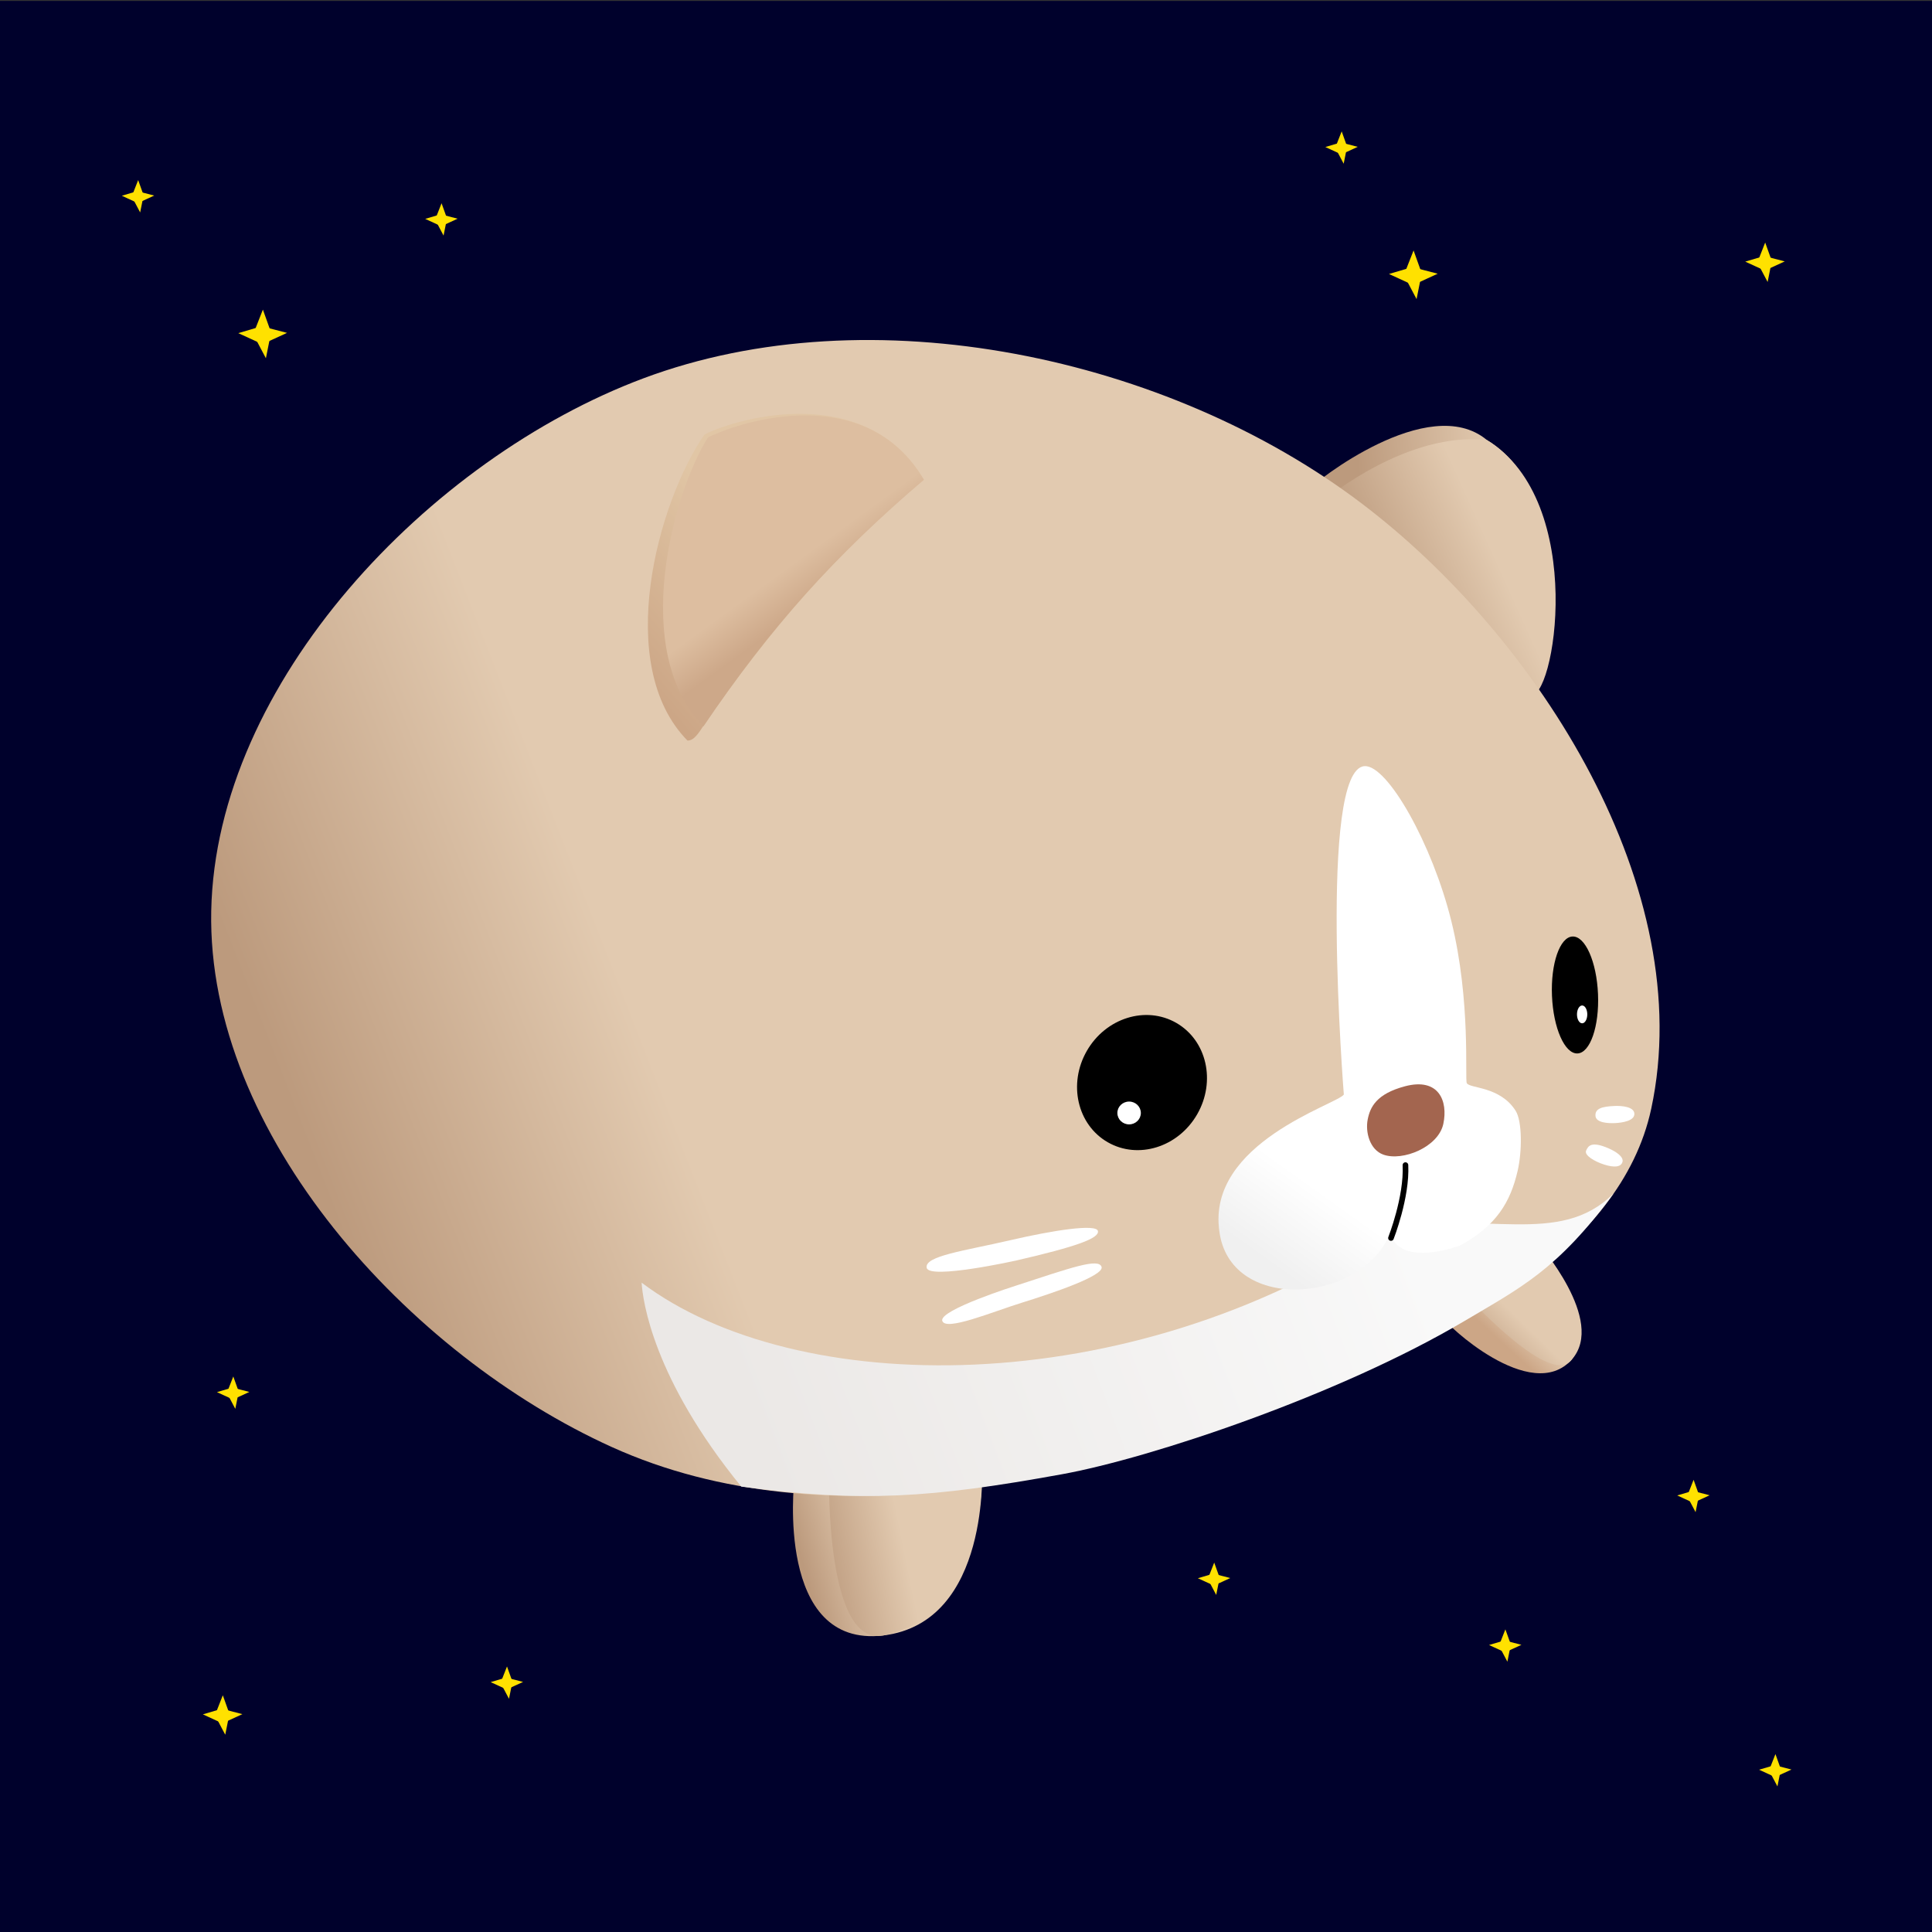 <?xml version="1.0" encoding="utf-8"?>
<svg width="500mm" height="500mm" viewBox="0 0 500 500" version="1.1" id="svg8" xmlns="http://www.w3.org/2000/svg" xmlns:xlink="http://www.w3.org/1999/xlink">
  <rect x="0" y="0" width="500" height="500" fill="#333333" stroke="none"/>
  <defs id="defs2">
    <linearGradient id="linearGradient5521">
      <stop style="stop-color:#cca686;stop-opacity:1" offset="0" id="stop5517"/>
      <stop style="stop-color:#e1c6a5;stop-opacity:1" offset="1" id="stop5519"/>
    </linearGradient>
    <linearGradient id="linearGradient5515">
      <stop style="stop-color:#cda889;stop-opacity:1" offset="0" id="stop5511"/>
      <stop style="stop-color:#ddbea0;stop-opacity:1" offset="1" id="stop5513"/>
    </linearGradient>
    <linearGradient id="linearGradient5441">
      <stop id="stop5437" offset="0" style="stop-color:#cca686;stop-opacity:1"/>
      <stop id="stop5439" offset="1" style="stop-color:#e2cab0;stop-opacity:1"/>
    </linearGradient>
    <linearGradient id="linearGradient5351">
      <stop id="stop5347" offset="0" style="stop-color:#ebe8e6;stop-opacity:1"/>
      <stop id="stop5349" offset="1" style="stop-color:#f9f9f9;stop-opacity:1"/>
    </linearGradient>
    <linearGradient id="linearGradient5290">
      <stop style="stop-color:#f0f0f0;stop-opacity:1" offset="0" id="stop5286"/>
      <stop style="stop-color:#ffffff;stop-opacity:1" offset="1" id="stop5288"/>
    </linearGradient>
    <linearGradient id="linearGradient5274">
      <stop style="stop-color:#bc9a7d;stop-opacity:1" offset="0" id="stop5270"/>
      <stop style="stop-color:#e2cab0;stop-opacity:1" offset="1" id="stop5272"/>
    </linearGradient>
    <linearGradient id="linearGradient5276" x1="134.205" y1="292.792" x2="192.535" y2="270.041" gradientUnits="userSpaceOnUse" gradientTransform="matrix(1.46,0,0,1.46,-111.463,-117.745)" xlink:href="#linearGradient5274"/>
    <linearGradient id="linearGradient5284" x1="300" y1="100.804" x2="309.239" y2="87.87" gradientUnits="userSpaceOnUse" gradientTransform="matrix(1.46,0,0,1.46,-110.116,179.491)" xlink:href="#linearGradient5290"/>
    <linearGradient gradientTransform="matrix(1.46,0,0,1.46,-111.463,-117.745)" id="linearGradient5276-9" x1="214.205" y1="346.27" x2="327.442" y2="302.959" gradientUnits="userSpaceOnUse" xlink:href="#linearGradient5351"/>
    <linearGradient id="linearGradient5369" x1="219.065" y1="359.193" x2="231.122" y2="355.769" gradientUnits="userSpaceOnUse" gradientTransform="matrix(1.46,0,0,1.46,-111.463,-117.745)" xlink:href="#linearGradient5274"/>
    <linearGradient gradientTransform="matrix(1.46,0,0,1.46,-111.463,-117.745)" id="linearGradient5369-0" x1="221.13" y1="357.834" x2="236.556" y2="354.737" gradientUnits="userSpaceOnUse" xlink:href="#linearGradient5274"/>
    <linearGradient id="linearGradient5411" x1="343.61" y1="319.614" x2="347.5" y2="315.399" gradientUnits="userSpaceOnUse" gradientTransform="matrix(1.46,0,0,1.46,-111.463,-117.745)" xlink:href="#linearGradient5441"/>
    <linearGradient gradientTransform="matrix(1.46,0,0,1.46,-111.463,-117.745)" id="linearGradient5411-0" x1="338.338" y1="322.304" x2="345.788" y2="314.638" gradientUnits="userSpaceOnUse" xlink:href="#linearGradient5274"/>
    <linearGradient id="linearGradient5451" x1="318.967" y1="181.495" x2="343.218" y2="178.882" gradientUnits="userSpaceOnUse" gradientTransform="matrix(1.46,0,0,1.46,-111.463,-117.745)" xlink:href="#linearGradient5274"/>
    <linearGradient id="linearGradient5451-1" x1="318.813" y1="186.03" x2="340.067" y2="176.423" gradientUnits="userSpaceOnUse" gradientTransform="matrix(1.46,0,0,1.46,-111.463,-117.745)" xlink:href="#linearGradient5274"/>
    <linearGradient id="linearGradient5485" x1="190.704" y1="201.834" x2="214.479" y2="181.407" gradientUnits="userSpaceOnUse" gradientTransform="matrix(1.46,0,0,1.46,-111.463,-117.745)" xlink:href="#linearGradient5521"/>
    <linearGradient gradientTransform="matrix(1.46,0,0,1.46,-111.463,-117.745)" id="linearGradient5485-2" x1="218.729" y1="188.683" x2="214.23" y2="182.488" gradientUnits="userSpaceOnUse" xlink:href="#linearGradient5515"/>
  </defs>
  <rect x="-0.368" y="0.238" width="502.105" height="502.105" style="fill: rgb(0, 1, 44);"/>
  <path style="display:inline;fill:url(#linearGradient5451);fill-opacity:1;stroke:none;stroke-width:0.386px;stroke-linecap:butt;stroke-linejoin:miter;stroke-opacity:1" d="m 339.443,126.104 c 0.406,-0.948 30.236,-24.828 45.349,-12.235 24.858,14.831 17.29,68.26 11.113,66.003 z" id="path5443"/>
  <path style="display:inline;fill:url(#linearGradient5451-1);fill-opacity:1;stroke:none;stroke-width:0.386px;stroke-linecap:butt;stroke-linejoin:miter;stroke-opacity:1" d="m 343.098,129.264 c 0.105,-0.36 21.307,-17.691 41.693,-15.395 26.322,16.051 17.42,68.368 11.113,66.003 z" id="path5443-9"/>
  <path style="display:inline;fill:url(#linearGradient5411);fill-opacity:1;stroke:none;stroke-width:0.386px;stroke-linecap:butt;stroke-linejoin:miter;stroke-opacity:1" d="m 373.899,341.424 c -0.383,0.643 22.342,22.35 32.911,10.381 8.896,-10.075 -8.702,-29.986 -8.702,-29.986 z" id="path5395"/>
  <path style="fill:url(#linearGradient5411-0);fill-opacity:1;stroke:none;stroke-width:0.386px;stroke-linecap:butt;stroke-linejoin:miter;stroke-opacity:1" d="m 380.368,336.304 c 0.34,0.013 21.043,22.967 26.442,15.501 7.875,-10.892 -8.702,-29.986 -8.702,-29.986 z" id="path5395-6"/>
  <path style="fill:url(#linearGradient5369);fill-opacity:1;stroke:none;stroke-width:0.386px;stroke-linecap:butt;stroke-linejoin:miter;stroke-opacity:1" d="m 205.55,383.253 c 0,0 -4.921,43.337 23.018,40.004 27.939,-3.334 25.558,-43.813 25.558,-43.813 z" id="path5353"/>
  <path style="fill:url(#linearGradient5369-0);fill-opacity:1;stroke:none;stroke-width:0.386px;stroke-linecap:butt;stroke-linejoin:miter;stroke-opacity:1" d="m 214.519,382.618 c 0.091,-0.003 -0.848,43.577 14.049,40.639 27.605,-5.445 25.558,-43.813 25.558,-43.813 z" id="path5353-6"/>
  <path style="display:inline;fill:url(#linearGradient5276);fill-opacity:1;stroke:none;stroke-width:0.386px;stroke-linecap:butt;stroke-linejoin:miter;stroke-opacity:1" d="m 158.385,374.511 c 55.528,25.137 125.917,8.805 182.293,-14.368 34.97,-14.374 78.716,-36.221 86.656,-73.187 C 439.494,230.343 398.507,165.224 352.352,130.257 302.221,92.279 225.358,75.858 166.467,97.929 111.069,118.691 55.835,176.622 54.666,235.771 c -1.141,57.73 51.116,114.927 103.718,138.74 z" id="path5268"/>
  <path style="display:inline;fill:url(#linearGradient5485);fill-opacity:1;stroke:none;stroke-width:0.386px;stroke-linecap:butt;stroke-linejoin:miter;stroke-opacity:1" d="m 177.916,191.657 c 1.727,0.051 2.951,-2.064 4.159,-3.839 16.3,-23.935 35.331,-45.876 57.024,-63.661 -14.794,-25.143 -47.349,-16.365 -56.776,-11.728 -12.146,17.595 -23.601,59.708 -4.408,79.229 z" id="path5477"/>
  <path style="display:inline;fill:url(#linearGradient5485-2);fill-opacity:1;stroke:none;stroke-width:0.386px;stroke-linecap:butt;stroke-linejoin:miter;stroke-opacity:1" d="m 182.069,187.953 c 17.361,-25.733 34.087,-44.19 57.031,-63.796 -14.794,-25.143 -46.451,-15.58 -55.878,-10.943 -9.003,14.227 -20.345,55.218 -1.153,74.739 z" id="path5477-3"/>
  <path style="display:inline;opacity:1;fill:url(#linearGradient5276-9);fill-opacity:1;stroke:none;stroke-width:0.387;stroke-linecap:butt;stroke-linejoin:miter;stroke-miterlimit:4;stroke-dasharray:none;stroke-opacity:1" d="m 191.851,384.741 c 31.333,4.143 49.152,2.933 82.954,-3.201 23.3,-4.228 72.097,-20.648 104.007,-39.558 14.627,-8.668 24.276,-13.318 38.772,-33.104 -14.109,14.115 -33.87,4.01 -58.424,9.451 -67.463,44.743 -153.354,43.577 -193.107,13.62 0.284,4.66 2.957,24.802 25.797,52.791 z" id="path5268-7"/>
  <ellipse style="fill:#000000;fill-opacity:1;stroke:none;stroke-width:3.126;stroke-linecap:round;stroke-miterlimit:4;stroke-dasharray:none;stroke-opacity:1" id="path4013" cx="395.842" cy="95.679" rx="16.468" ry="17.809" transform="rotate(29.881)"/>
  <ellipse style="fill:#ffffff;fill-opacity:1;stroke:none;stroke-width:3.126;stroke-linecap:round;stroke-miterlimit:4;stroke-dasharray:none;stroke-opacity:1" id="path4874" cx="292.212" cy="288.037" rx="3.038" ry="2.954"/>
  <path style="fill:#ffffff;fill-opacity:1;stroke:none;stroke-width:3.126;stroke-linecap:round;stroke-linejoin:miter;stroke-miterlimit:4;stroke-dasharray:none;stroke-opacity:1" d="m 416.396,297.235 c -4.565,-2.014 -5.371,-0.671 -5.908,0.537 -0.537,1.208 2.148,2.82 4.699,3.625 2.551,0.806 4.297,0.671 4.699,-0.671 0.403,-1.343 -1.682,-2.693 -3.491,-3.491 z" id="path4846"/>
  <path id="path4848" d="m 359.214,320.395 c -8.345,17.088 -41.029,19.07 -43.656,-1.811 -3.223,-22.826 30.48,-32.762 32.225,-35.313 0,0 -6.714,-84.322 5.371,-84.994 5.935,-0.33 17.532,20.175 22.459,40.138 5.105,20.685 3.445,40.877 3.992,41.902 0.757,1.419 8.609,0.755 12.653,7.175 1.694,2.69 1.675,10.476 0.506,15.517 -1.884,8.129 -5.516,14.197 -14.848,19.3 0,0 -13.788,5.331 -17.633,-1.79" style="fill:url(#linearGradient5284);fill-opacity:1;stroke:none;stroke-width:3.126;stroke-linecap:round;stroke-linejoin:miter;stroke-miterlimit:4;stroke-dasharray:none;stroke-opacity:1"/>
  <path style="fill:#ffffff;fill-opacity:1;stroke:none;stroke-width:3.126;stroke-linecap:round;stroke-linejoin:miter;stroke-miterlimit:4;stroke-dasharray:none;stroke-opacity:1" d="m 417.873,286.224 c -3.357,0.134 -5.081,0.693 -4.968,2.551 0.11,1.809 3.292,1.97 5.102,1.88 1.839,-0.092 5.039,-0.577 4.968,-2.417 -0.07,-1.827 -3.242,-2.088 -5.102,-2.014 z" id="path4842"/>
  <path style="fill:#ffffff;fill-opacity:1;stroke:none;stroke-width:3.126;stroke-linecap:round;stroke-linejoin:miter;stroke-miterlimit:4;stroke-dasharray:none;stroke-opacity:1" d="m 263.058,332.682 c 14.367,-4.699 21.215,-7.116 22.02,-4.834 0.806,2.283 -12.756,6.848 -20.543,9.265 -7.788,2.417 -19.872,7.519 -20.678,4.699 -0.806,-2.82 19.201,-9.13 19.201,-9.13 z" id="path4840"/>
  <path style="fill:#ffffff;fill-opacity:1;stroke:none;stroke-width:3.126;stroke-linecap:round;stroke-linejoin:miter;stroke-miterlimit:4;stroke-dasharray:none;stroke-opacity:1" d="m 262.924,326.237 c 15.71,-3.625 21.618,-5.774 21.215,-7.653 -0.403,-1.88 -11.279,-0.269 -22.826,2.417 -11.547,2.685 -22.155,4.028 -21.483,7.116 0.671,3.088 23.095,-1.88 23.095,-1.88 z" id="path4838"/>
  <ellipse style="fill:#000000;fill-opacity:1;stroke:none;stroke-width:3.126;stroke-linecap:round;stroke-miterlimit:4;stroke-dasharray:none;stroke-opacity:1" id="path4023" cx="396.528" cy="273.237" rx="5.962" ry="15.148" transform="matrix(0.999,-0.039,0.042,0.999,0,0)"/>
  <ellipse style="fill:#ffffff;fill-opacity:1;stroke:none;stroke-width:1.847;stroke-linecap:round;stroke-miterlimit:4;stroke-dasharray:none;stroke-opacity:1" id="path4878" cx="409.456" cy="262.523" rx="1.333" ry="2.306"/>
  <path style="fill:none;stroke:#000000;stroke-width:1.46;stroke-linecap:round;stroke-linejoin:miter;stroke-miterlimit:4;stroke-dasharray:none;stroke-opacity:1" d="m 359.987,320.395 c 0,0 4.145,-10.539 3.742,-18.864" id="path4895"/>
  <path style="fill:none;stroke-width:0.122" d="" id="path4015"/>
  <path style="display:inline;fill:#a3654f;fill-opacity:1;stroke:none;stroke-width:3.126;stroke-linecap:round;stroke-linejoin:miter;stroke-miterlimit:4;stroke-dasharray:none;stroke-opacity:1" d="m 363.627,281.122 c -7.432,1.961 -9.042,5.423 -9.668,8.593 -0.643,3.259 0.523,7.835 4.051,9.105 4.972,1.789 14.241,-1.933 15.523,-7.963 1.268,-5.966 -1.223,-12.026 -9.906,-9.735 z" id="path4897"/>
  <g style="" transform="matrix(0.123, 0, 0, 0.123, 27.571, 40.877)">
    <polygon style="fill: rgb(255, 225, 0);" points="66.554 46.598 52.999 81.067 70.751 114.651 77.99 78.517"/>
    <polygon style="fill: rgb(255, 225, 0);" points="67.163 48.442 53.608 82.911 71.36 116.495 78.599 80.361" transform="matrix(0.056, -0.998, 0.998, 0.056, -19.944, 143.84)"/>
  </g>
  <g style="" transform="matrix(0.185, 0, 0, 0.185, 55.725, 71.506)">
    <polygon style="fill: rgb(255, 225, 0);" points="66.554 46.598 52.999 81.067 70.751 114.651 77.99 78.517"/>
    <polygon style="fill: rgb(255, 225, 0);" points="67.163 48.442 53.608 82.911 71.36 116.495 78.599 80.361" transform="matrix(0.056, -0.998, 0.998, 0.056, -19.944, 143.84)"/>
  </g>
  <g style="" transform="matrix(0.123, 0, 0, 0.123, 106.091, 46.865)">
    <polygon style="fill: rgb(255, 225, 0);" points="66.554 46.598 52.999 81.067 70.751 114.651 77.99 78.517"/>
    <polygon style="fill: rgb(255, 225, 0);" points="67.163 48.442 53.608 82.911 71.36 116.495 78.599 80.361" transform="matrix(0.056, -0.998, 0.998, 0.056, -19.944, 143.84)"/>
  </g>
  <g style="" transform="matrix(0.123, 0, 0, 0.123, 339.04, 28.269)">
    <polygon style="fill: rgb(255, 225, 0);" points="66.554 46.598 52.999 81.067 70.751 114.651 77.99 78.517"/>
    <polygon style="fill: rgb(255, 225, 0);" points="67.163 48.442 53.608 82.911 71.36 116.495 78.599 80.361" transform="matrix(0.056, -0.998, 0.998, 0.056, -19.944, 143.84)"/>
  </g>
  <g style="" transform="matrix(0.123, 0, 0, 0.123, 381.407, 415.945)">
    <polygon style="fill: rgb(255, 225, 0);" points="66.554 46.598 52.999 81.067 70.751 114.651 77.99 78.517"/>
    <polygon style="fill: rgb(255, 225, 0);" points="67.163 48.442 53.608 82.911 71.36 116.495 78.599 80.361" transform="matrix(0.056, -0.998, 0.998, 0.056, -19.944, 143.84)"/>
  </g>
  <g style="" transform="matrix(0.15, 0, 0, 0.15, 47.68, 431.747)">
    <polygon style="fill: rgb(255, 225, 0);" points="66.554 46.598 52.999 81.067 70.751 114.651 77.99 78.517"/>
    <polygon style="fill: rgb(255, 225, 0);" points="67.163 48.442 53.608 82.911 71.36 116.495 78.599 80.361" transform="matrix(0.056, -0.998, 0.998, 0.056, -19.944, 143.84)"/>
  </g>
  <g style="" transform="matrix(0.123, 0, 0, 0.123, 123.026, 425.548)">
    <polygon style="fill: rgb(255, 225, 0);" points="66.554 46.598 52.999 81.067 70.751 114.651 77.99 78.517"/>
    <polygon style="fill: rgb(255, 225, 0);" points="67.163 48.442 53.608 82.911 71.36 116.495 78.599 80.361" transform="matrix(0.056, -0.998, 0.998, 0.056, -19.944, 143.84)"/>
  </g>
  <g style="" transform="matrix(0.15, 0, 0, 0.15, 446.846, 55.779)">
    <polygon style="fill: rgb(255, 225, 0);" points="66.554 46.598 52.999 81.067 70.751 114.651 77.99 78.517"/>
    <polygon style="fill: rgb(255, 225, 0);" points="67.163 48.442 53.608 82.911 71.36 116.495 78.599 80.361" transform="matrix(0.056, -0.998, 0.998, 0.056, -19.944, 143.84)"/>
  </g>
  <g style="" transform="matrix(0.185, 0, 0, 0.185, 353.518, 56.195)">
    <polygon style="fill: rgb(255, 225, 0);" points="66.554 46.598 52.999 81.067 70.751 114.651 77.99 78.517"/>
    <polygon style="fill: rgb(255, 225, 0);" points="67.163 48.442 53.608 82.911 71.36 116.495 78.599 80.361" transform="matrix(0.056, -0.998, 0.998, 0.056, -19.944, 143.84)"/>
  </g>
  <g style="" transform="matrix(0.123, 0, 0, 0.123, 306.052, 398.664)">
    <polygon style="fill: rgb(255, 225, 0);" points="66.554 46.598 52.999 81.067 70.751 114.651 77.99 78.517"/>
    <polygon style="fill: rgb(255, 225, 0);" points="67.163 48.442 53.608 82.911 71.36 116.495 78.599 80.361" transform="matrix(0.056, -0.998, 0.998, 0.056, -19.944, 143.84)"/>
  </g>
  <g style="" transform="matrix(0.123, 0, 0, 0.123, 451.297, 448.223)">
    <polygon style="fill: rgb(255, 225, 0);" points="66.554 46.598 52.999 81.067 70.751 114.651 77.99 78.517"/>
    <polygon style="fill: rgb(255, 225, 0);" points="67.163 48.442 53.608 82.911 71.36 116.495 78.599 80.361" transform="matrix(0.056, -0.998, 0.998, 0.056, -19.944, 143.84)"/>
  </g>
  <g style="" transform="matrix(0.123, 0, 0, 0.123, 430.113, 377.24)">
    <polygon style="fill: rgb(255, 225, 0);" points="66.554 46.598 52.999 81.067 70.751 114.651 77.99 78.517"/>
    <polygon style="fill: rgb(255, 225, 0);" points="67.163 48.442 53.608 82.911 71.36 116.495 78.599 80.361" transform="matrix(0.056, -0.998, 0.998, 0.056, -19.944, 143.84)"/>
  </g>
  <g style="" transform="matrix(0.123, 0, 0, 0.123, 52.191, 350.502)">
    <polygon style="fill: rgb(255, 225, 0);" points="66.554 46.598 52.999 81.067 70.751 114.651 77.99 78.517"/>
    <polygon style="fill: rgb(255, 225, 0);" points="67.163 48.442 53.608 82.911 71.36 116.495 78.599 80.361" transform="matrix(0.056, -0.998, 0.998, 0.056, -19.944, 143.84)"/>
  </g>
</svg>